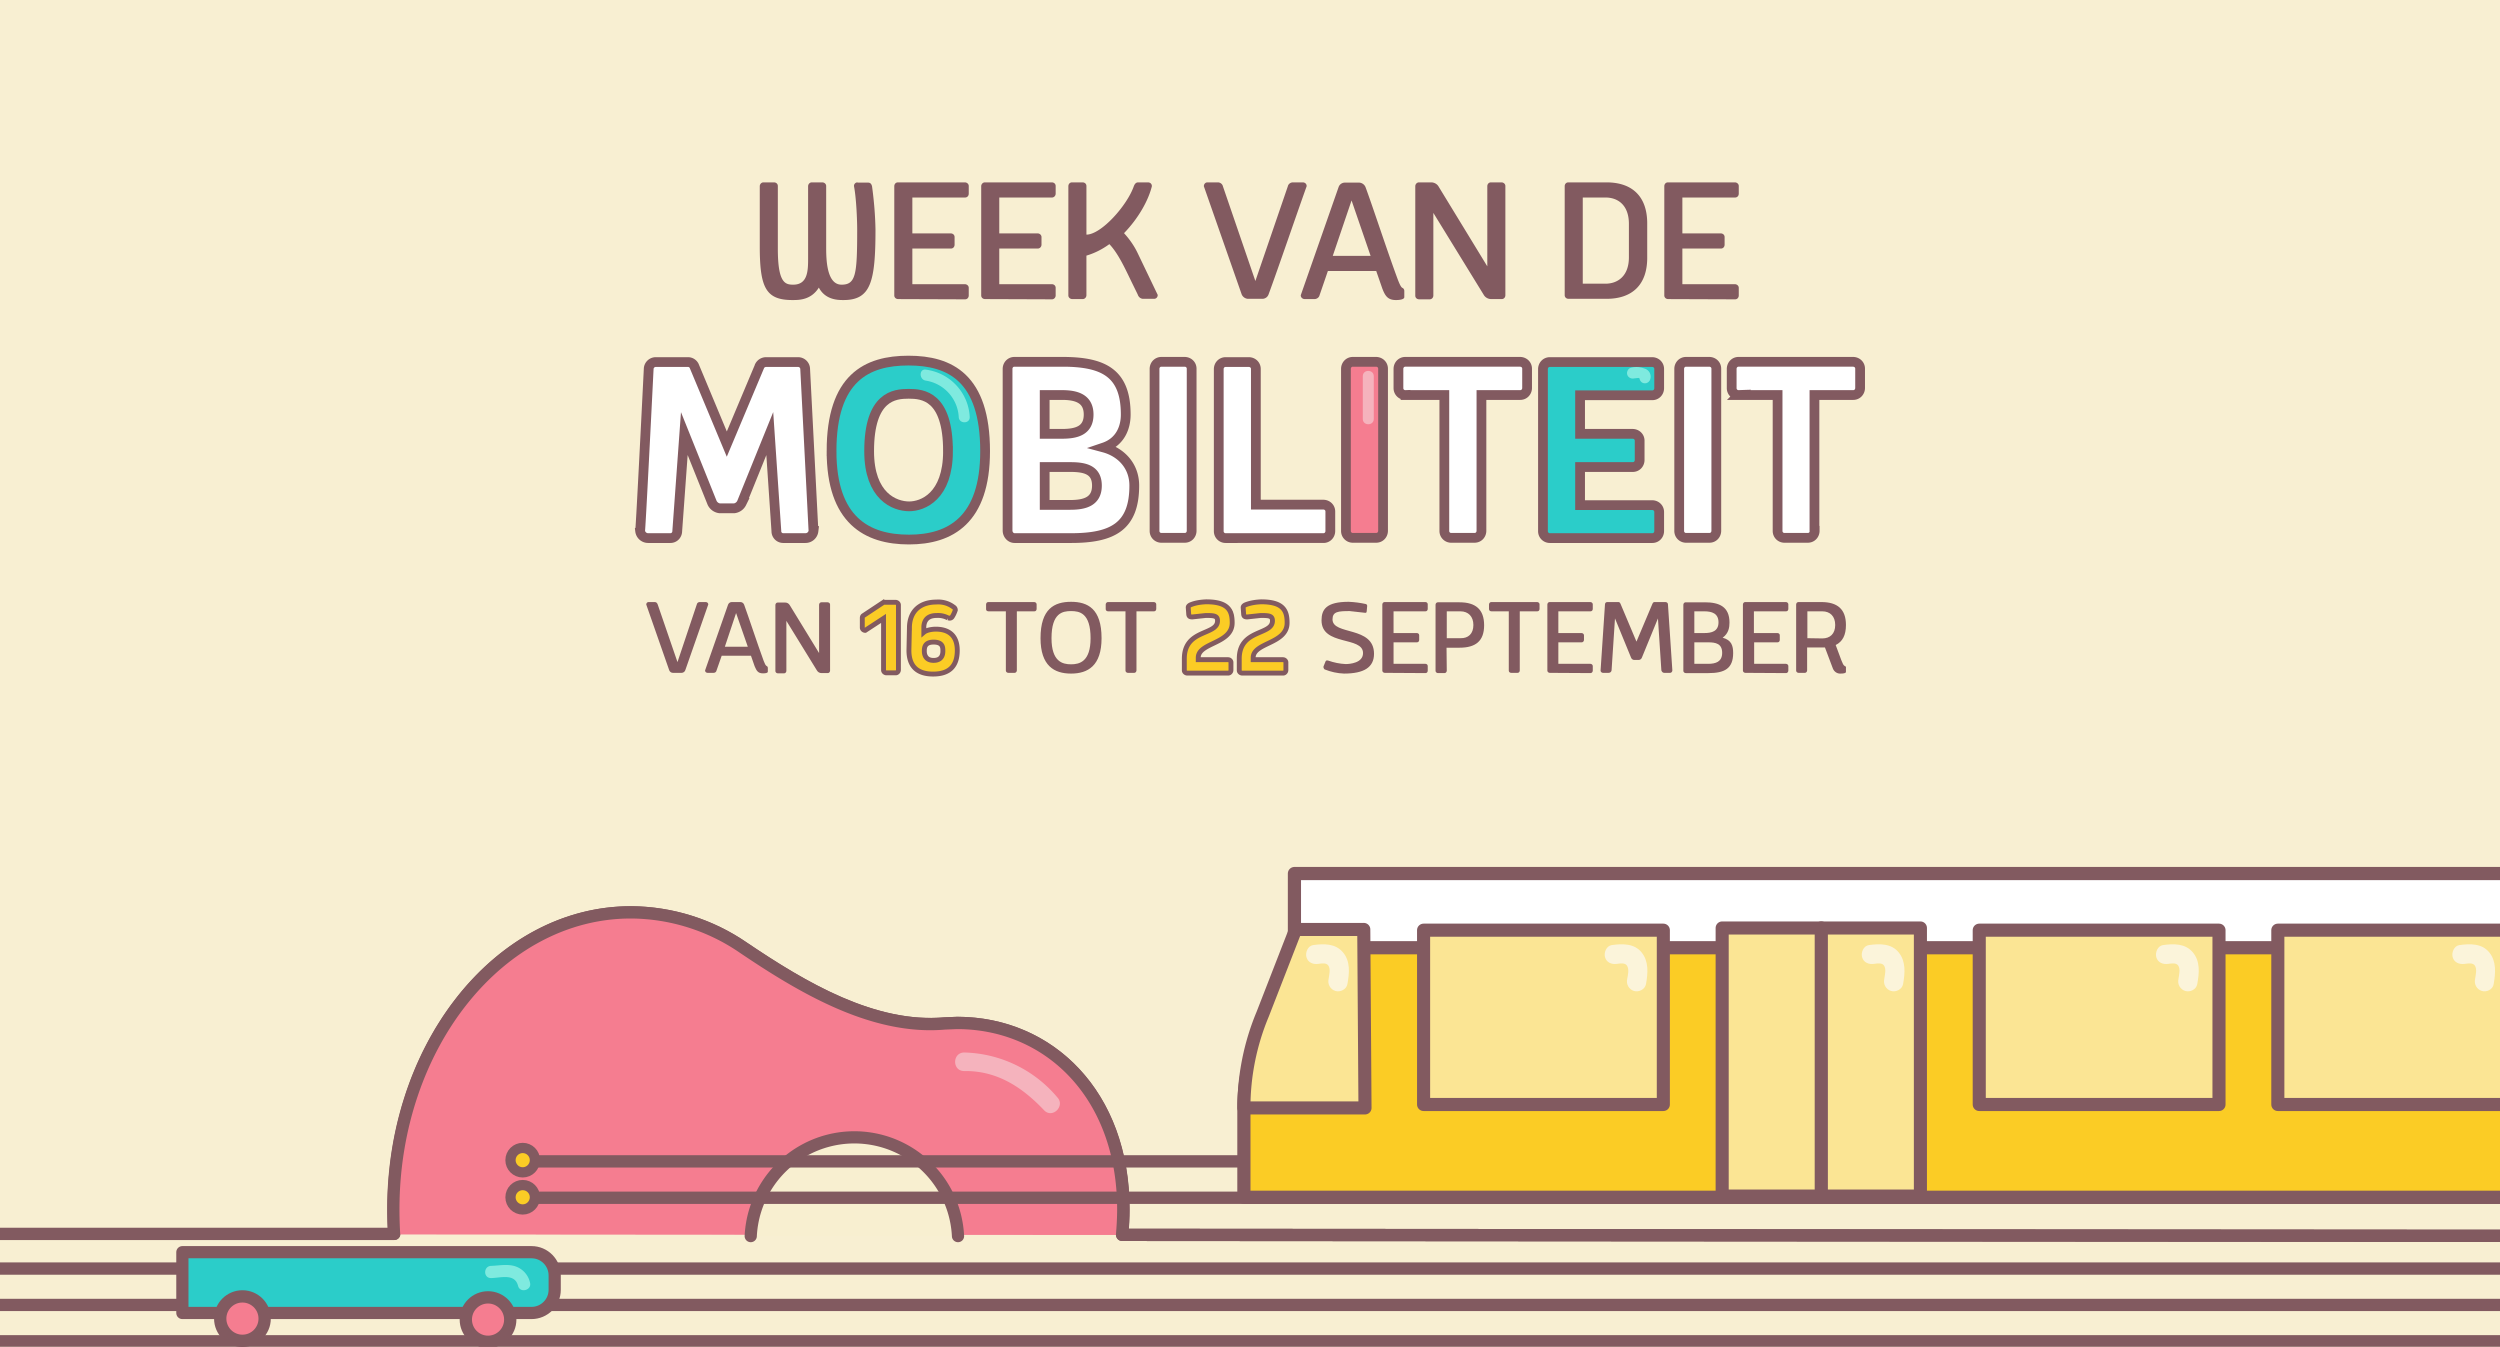 <svg id="Layer_1" xmlns="http://www.w3.org/2000/svg" viewBox="0 0 1024 551.6"><rect x="0" y="0" width="1024" height="551.6" fill="#333333" stroke="none"/><style>.st1,.st2{fill:none;stroke:#825a60;stroke-width:5.04;stroke-linecap:round;stroke-linejoin:round}.st2{fill:#f57d90}.st4{fill:#f5b3bd}.st5{fill:#fbcc25;stroke:#825a60;stroke-width:4.2;stroke-linecap:round;stroke-linejoin:round}.st6,.st7{fill:#fff;stroke:#825a60;stroke-width:4;stroke-miterlimit:10}.st7{fill:#2bcdc9}.st9{fill:#7feadf}.st10{fill:#825a60}.st14{stroke:#825a60;fill:#fbe594;stroke-width:5.36;stroke-linecap:round;stroke-linejoin:round}.st15{fill:#fbf4da}</style><g id="header_illustratie"><path fill="#f8efd2" d="M-399.1-.4h1778v568h-1778z"/><path class="st1" d="M-198.1 519.6h1493.7m-1493.3 14.9h1492.9m-1492.9 14.9h1492.9"/><g id="guitar"><g id="guitar-2"><path class="st2" d="M161.5 505.4c-.2-3.3-.3-6.7-.3-10.1 0-67.2 43.6-121.6 97.3-121.6 16.5.1 32.6 5.2 46.1 14.5 24.3 16.4 53.3 33.6 82.5 31l5-.2c37.6 0 68.1 29.3 68.1 76.3 0 3.5-.2 7-.5 10.5l835.6.6"/><path class="st2" d="M1295.2 506.4l-835.6-.6c.3-3.5.5-7 .5-10.5 0-47-30.5-76.3-68.1-76.3l-5 .2c-29.2 2.6-58.2-14.6-82.5-31a82 82 0 0 0-46.1-14.5c-53.7 0-97.3 54.5-97.3 121.6 0 3.4.1 6.8.3 10.1h-359.6"/><path d="M307.5 506.3a42.5 42.5 0 0 1 84.9 0" fill="#f8efd0" stroke="#825a60" stroke-width="5" stroke-linecap="round" stroke-linejoin="round"/><path class="st4" d="M433.1 449.5a51.4 51.4 0 0 0-38.2-18.4c-4.9.1-4.9 7.6 0 7.6 13.5-.2 23.8 6.6 32.8 16.1 3.4 3.5 8.7-1.8 5.4-5.3z"/></g><path class="st1" d="M214.1 475.7h1081.5M214.1 490.6h1081.1"/><circle class="st5" cx="214.1" cy="475.2" r="5"/><circle class="st5" cx="214.1" cy="490.4" r="5"/></g></g><g id="header_typo"><g id="week_van_de_mobiliteit"><path class="st6" d="M297.7 181.9l13.5-32.1a3 3 0 0 1 2.5-1.5h13.2c1.6 0 2.9 1.3 2.9 2.9l3.4 66.3a3.3 3.3 0 0 1-3.3 2.9h-9a2.8 2.8 0 0 1-2.9-2.8v-.1l-2.7-39.9-11.5 28.4a4 4 0 0 1-3 2.2h-6.1a4 4 0 0 1-3-2.2l-11.4-28.4-2.9 39.9c0 1.6-1.2 2.9-2.8 2.9h-9.1a3.3 3.3 0 0 1-3.3-2.9s.2-.1 3.5-66.3c0-1.6 1.3-2.9 2.9-2.9h13.2c1.1 0 2 .6 2.5 1.5l13.4 32.1z"/><path class="st7" d="M340.6 184.8c0-30.1 14.5-37.1 31.5-37.1s31.4 7 31.4 37.1c0 28.2-14.2 36.2-31.2 36.2-17.3 0-31.7-8-31.7-36.2zm47.7 0c0-22.6-10.3-23.5-16.1-23.5s-16.2.9-16.2 23.5c0 18.6 10.5 22.6 16.4 22.6 5.5 0 15.9-4 15.9-22.6z"/><path class="st6" d="M435.2 148.2c17 0 25.9 4.7 25.9 21.6 0 5.3-2.2 11.2-9 13.5 7.1 1.9 12.5 7.5 12.5 15.6 0 16.8-8.9 21.5-25.9 21.5h-23.1c-1.6 0-2.9-1.4-2.9-3.1v-66.2c0-1.6 1.2-2.9 2.8-2.9h19.7zm-7.3 13.6v15.9h7.1c5.9 0 10.9-1.3 10.9-7.9s-5.1-8-10.9-8h-7.1zm21.4 37.1c0-6.6-5.1-7.6-10.9-7.6h-10.5v15.5h10.5c5.8 0 10.9-1.3 10.9-7.9zm38.8 18.5c0 1.6-1.2 2.9-2.8 2.9h-9.5a2.8 2.8 0 0 1-2.9-2.8v-66.4c0-1.6 1.2-2.9 2.8-2.9h9.5c1.6 0 2.9 1.2 2.9 2.8v66.4zm14 3a2.8 2.8 0 0 1-2.9-2.8v-66.4c0-1.6 1.2-2.9 2.8-2.9h9.5c1.6 0 2.9 1.2 2.9 2.8v55.6H542c1.6 0 2.9 1.2 2.9 2.8v8c0 1.6-1.2 2.9-2.8 2.9h-40z"/><path d="M566.5 217.4c0 1.6-1.2 2.9-2.8 2.9h-9.5a2.8 2.8 0 0 1-2.9-2.8v-66.4c0-1.6 1.2-2.9 2.8-2.9h9.5c1.6 0 2.9 1.2 2.9 2.8v66.4z" fill="#f57d90" stroke="#825a60" stroke-width="4" stroke-miterlimit="10"/><path class="st6" d="M606.8 217.4c0 1.6-1.2 2.9-2.8 2.9h-9.5a2.8 2.8 0 0 1-2.9-2.8v-55.7h-15.9a2.8 2.8 0 0 1-2.9-2.8v-7.9c0-1.6 1.2-2.9 2.8-2.9h47c1.6 0 2.9 1.2 2.9 2.8v7.9c0 1.6-1.2 2.9-2.8 2.9h-15.9v55.6z"/><path class="st7" d="M634.9 220.4a2.8 2.8 0 0 1-2.9-2.8v-66.4c0-1.6 1.2-2.9 2.8-2.9h41.9c1.6 0 2.9 1.2 2.9 2.8v7.9c0 1.6-1.2 2.9-2.8 2.9h-29.6v15.8h21.5c1.6 0 2.9 1.2 2.9 2.8v7.9c0 1.6-1.2 2.9-2.8 2.9h-21.6v15.6h29.5c1.6 0 2.9 1.2 2.9 2.8v7.8c0 1.6-1.2 2.9-2.8 2.9h-41.9z"/><path class="st6" d="M703 217.4c0 1.6-1.2 2.9-2.8 2.9h-9.5a2.8 2.8 0 0 1-2.9-2.8v-66.4c0-1.6 1.2-2.9 2.8-2.9h9.5c1.6 0 2.9 1.2 2.9 2.8v66.4zm40.3 0c0 1.6-1.2 2.9-2.8 2.9H731a2.8 2.8 0 0 1-2.9-2.8v-55.7h-15.9a2.8 2.8 0 0 1-2.9-2.8v-7.9c0-1.6 1.2-2.9 2.8-2.9H759c1.6 0 2.9 1.2 2.9 2.8v7.9c0 1.6-1.2 2.9-2.8 2.9h-15.9v55.6z"/><path class="st9" d="M379.2 155.9a16 16 0 0 1 13.5 14.9c.1 2.9 4.6 2.9 4.5 0-.5-10-8.1-18.1-18-19.4-2.8-.4-2.8 4.1 0 4.5z"/><path class="st4" d="M558.2 154.1v17.5c0 2.9 4.5 2.9 4.5 0v-17.5c0-2.9-4.5-2.9-4.5 0z"/><path class="st9" d="M669.3 155l1.8-.2.6.2.5.2c-.5-.4-.6-1-.4-1.6-.6 1.1-.2 2.4.8 3.1 1.1.6 2.4.3 3.1-.8.9-1.6.3-3.7-1.3-4.6l-.4-.2c-1.9-.8-3.9-1-5.9-.5-1.2.3-1.9 1.6-1.6 2.8s1.7 1.9 2.8 1.6z"/><path class="st10" d="M351.4 74.8h4.2c.9 0 1.4.6 1.6 1.6.8 5.9 1.3 11.8 1.4 17.7 0 21.5-2 28.8-13.1 28.8-2.2 0-7.4 0-10.1-5.1-3.2 5.1-8.1 5.1-10.8 5.1-10.9 0-13.4-5-13.4-22V76.3c0-.9.7-1.6 1.5-1.6h4.3c.9 0 1.6.6 1.6 1.5v25.7c0 14 3 14.7 6.3 14.7 6 0 6.1-5.8 6.1-10.8V76.3c0-.9.7-1.6 1.5-1.6h4.3c.8 0 1.6.6 1.6 1.5v25.1c0 5 .2 15.3 6.3 15.3 5.9 0 6.4-4.3 6.4-22.6 0-3.3-.3-12.5-1.3-17.7-.1-.8.5-1.5 1.3-1.6l.3.1zm16.5 47.7c-.9 0-1.6-.6-1.6-1.5V76.3c0-.9.6-1.6 1.5-1.6h27.4c.8 0 1.6.6 1.6 1.5v3.1c0 .9-.6 1.6-1.5 1.6h-21.6v14.7h15.7c.9 0 1.6.6 1.6 1.5v3.1c0 .9-.6 1.6-1.5 1.6h-15.8v14.6h21.5c.8 0 1.6.6 1.6 1.5v3.1c0 .9-.6 1.6-1.5 1.6h-.1l-27.3-.1zm35.6 0c-.9 0-1.6-.6-1.6-1.5V76.3c0-.9.7-1.6 1.5-1.6h27.4c.9 0 1.6.6 1.6 1.5v3.1c0 .9-.7 1.6-1.5 1.6h-21.6v14.7H425c.9 0 1.6.7 1.6 1.5v3.1c0 .9-.7 1.6-1.5 1.6h-15.8v14.6h21.5c.9 0 1.6.6 1.6 1.5v3.1c0 .9-.7 1.6-1.5 1.6h-.1l-27.3-.1zm60.1-6.8c-2.9-6-5.6-11.9-9.2-15.7-2.9 2.1-6 3.7-9.4 4.7v16.2c0 .9-.7 1.6-1.5 1.6h-4.3c-.8 0-1.6-.6-1.6-1.5V76.3c0-.9.6-1.6 1.5-1.6h4.3c.9 0 1.6.6 1.6 1.5v19.9c6 0 16.6-11.8 19.4-19.8.4-1 .9-1.6 1.8-1.6h4c.9 0 1.6.6 1.6 1.5v.1c-1.4 5.7-5.4 13-11.4 19.2 2.2 2.4 4.1 5.1 5.5 8l8.3 17.3c0 .9-.6 1.6-1.5 1.6h-4.6c-1-.1-1.8-.8-2.1-1.8l-2.4-4.9zm63.9-39.4c.2-.9 1-1.5 1.9-1.6h4.2c.9 0 1.6.6 1.6 1.5v.1c-3.6 10-11.9 34.3-15.6 44.3a2.7 2.7 0 0 1-2.5 1.8h-6a3 3 0 0 1-2.5-1.8l-15.5-44.3c0-.9.6-1.6 1.5-1.6h4.4c.9.1 1.7.7 1.9 1.6l13.3 38.8 13.3-38.8zm36.2 34.7h-19.8l-3.4 9.9c-.2.9-1 1.5-1.9 1.6h-4.2c-.8 0-1.6-.6-1.6-1.5v-.1l15.5-44.3a2.7 2.7 0 0 1 2.5-1.8h6a3 3 0 0 1 2.5 1.8c3 8.1 8.9 26.2 13.2 37.8.7 1.8 1.3 3.2 1.9 3.5.5.2.8.7.8 1.3v2.5c0 .9-1.7 1.2-3.4 1.2-3.3 0-4.4-1.6-5.6-4.7l-2.5-7.2zm-17.8-6.2h15.5l-7.8-22.7-7.7 22.7zm63.3 4.3V76.3c0-.9.6-1.6 1.5-1.6h4.3c.8 0 1.6.6 1.6 1.5v44.7c0 .9-.6 1.6-1.5 1.6h-4.3c-1.3 0-2.5-.7-3.1-1.8l-20.6-33.5V121c0 .9-.6 1.6-1.5 1.6h-4.3c-.9 0-1.6-.6-1.6-1.5V76.3c0-.9.7-1.6 1.5-1.6h5c1.3 0 2.5.7 3.1 1.8l19.9 32.6zm31.7-32.8c0-.9.6-1.6 1.5-1.6H658c10.8 0 16.7 6 16.7 16.8v14.1c0 10.8-5.9 16.8-16.7 16.8h-15.5c-.9 0-1.6-.6-1.6-1.5V76.3zm26.3 15.4c0-7.7-4.5-10.8-9.6-10.8h-9.3v35.3h9.3c5 0 9.6-3.1 9.6-10.8V91.7zm16.1 30.8c-.9 0-1.6-.6-1.6-1.5V76.3c0-.9.6-1.6 1.5-1.6h27.4c.8 0 1.6.6 1.6 1.5v3.1c0 .9-.6 1.6-1.5 1.6h-21.6v14.7h15.7c.9 0 1.6.6 1.6 1.5v3.1c0 .9-.6 1.6-1.5 1.6h-15.8v14.6h21.5c.8 0 1.6.6 1.6 1.5v3.1c0 .9-.6 1.6-1.5 1.6h-.1l-27.3-.1z"/></g><g id="datum"><path class="st10" d="M285.4 247.6c.1-.6.6-1 1.2-1h2.5c.5 0 1 .4 1 .9v.1l-9.4 26.9c-.2.6-.8 1.1-1.5 1.1h-3.6c-.7 0-1.3-.5-1.5-1.1l-9.4-26.9c0-.5.4-1 .9-1h2.6c.6 0 1 .4 1.2 1l8.1 23.6 7.9-23.6zm22.2 21h-12l-2.1 6c-.1.6-.6 1-1.2 1h-2.5c-.5 0-1-.4-1-.9v-.1l9.4-26.9c.2-.6.8-1.1 1.5-1.1h3.6c.7 0 1.3.5 1.5 1.1 1.8 4.9 5.4 15.9 8 23 .4 1.1.8 1.9 1.2 2.1.3.1.5.4.5.8v1.5c0 .6-1 .7-2 .7-2 0-2.6-1-3.4-2.9l-1.5-4.3zm-10.7-3.7h9.4l-4.8-13.8-4.6 13.8zm38.6 2.6v-19.8c0-.5.4-1 .9-1h2.6c.5 0 1 .4 1 .9v27.1c0 .5-.4 1-.9 1h-2.6c-.8 0-1.5-.4-1.9-1.1l-12.5-20.3v20.5c0 .5-.4 1-.9 1h-2.6c-.5 0-1-.4-1-.9v-27.1c0-.5.4-1 .9-1h3.1c.8 0 1.5.4 1.9 1.1l12 19.6zm26.3-20.8h4.3c.5 0 1 .4 1 .9v27.1c0 .5-.4 1-.9 1h-2.6c-.5 0-1-.4-1-.9v-23.5l-8.4 5.5c-.5 0-1-.3-1-.9v-3.1c0-.3.1-.6.4-.8l8.2-5.3zm21.4 3.6c-2.6 0-6.7.6-6.7 5.8v3.6c1.8-1.1 3.8-1.7 5.9-1.6 4.4 0 8.8 2 8.8 8.4 0 6.1-3 9.3-9.6 9.3s-9.5-3.3-9.5-9.3v-9.7c0-6.6 4-10.4 10.7-10.4 2.2 0 4.8.1 6.9 1.5.3.2.4.4.5.8v.4l-.9 2.1c-.1.2-.3.3-.6.3l-.5-.1c-1.6-.8-3.2-1.1-5-1.1zm-6.6 16.7c0 1.9.5 5 5 5s5.1-3.1 5.1-5 0-5-5.1-5c-4.7 0-5 3.1-5 5zm28.3-16.6c-.5 0-1-.3-1-.8v-2c0-.5.3-1 .9-1h18.8c.5 0 1 .4 1 .9v1.9c0 .5-.3 1-.9 1h-7.2v24.2c0 .5-.4 1-.9 1H413c-.5 0-1-.4-1-.9v-24.3h-7.1zm21.3 11c0-12.1 5.7-14.9 12.5-14.9s12.5 2.8 12.5 14.9c0 11.3-5.6 14.5-12.5 14.5s-12.5-3.2-12.5-14.5zm20.5 0c0-10.4-4.6-11.1-8-11.1s-8 .7-8 11.1c0 9.6 4.5 10.7 8 10.7s8-1.1 8-10.7zm7.2-11c-.5 0-1-.3-1-.9v-1.9c0-.5.4-1 .9-1h18.8c.5 0 1 .4 1 .9v1.9c0 .5-.3 1-.9 1h-7.2v24.2c0 .5-.4 1-.9 1H462c-.5 0-1-.4-1-.9v-24.3h-7.1zm40.9-3.9c8.9 0 10.5 3.2 10.5 7.2 0 8.5-14.8 8.9-14.8 16.8v1.4h13.2c.5 0 1 .3 1 .9v1.9c0 .5-.3 1-.9 1h-16.5c-.5 0-1-.3-1-.9v-4.5c0-10.7 14.5-11 14.5-16.6 0-3.2-1.8-3.4-6.6-3.4l-5.5.6c-.6 0-.8-.2-.9-.7l-.2-1.7c0-.7.2-1 .6-1.2 2.1-.5 4.4-.9 6.6-.8zm22.3 0c8.9 0 10.5 3.2 10.5 7.2 0 8.5-14.8 8.9-14.8 16.8v1.4H526c.5 0 1 .4 1 .9v1.9c0 .5-.4 1-.9 1h-16.5c-.5 0-1-.4-1-.9v-4.5c0-10.7 14.5-11 14.5-16.6 0-3.2-1.8-3.4-6.6-3.4l-5.5.6c-.6 0-.8-.2-.9-.7l-.1-1.7c0-.7.1-1 .6-1.2 2-.5 4.3-.9 6.5-.8zm35.7 3.8c-4.7 0-7 .2-7 3.4 0 6.6 17 2.6 17 14.1 0 5.6-4.2 8.1-12.3 8.1-2.7-.1-5.4-.7-7.9-1.7-.3-.2-.4-.5-.5-.8v-.4l.9-2.2c.1-.2.3-.3.6-.3l.5.1c2.3.8 4.7 1.3 7.1 1.4 1.6 0 7.1-.4 7.1-4.5 0-7-17-2.8-17-13.4 0-4.5 2-7.6 11.1-7.6 2.4.1 4.7.4 7 .9.4.1.6.4.6.8l-.2 2.2c0 .7-.5.6-.7.6l-6.3-.7zm14.4 25.3c-.5 0-1-.4-1-.9v-27.1c0-.5.4-1 .9-1h16.7c.5 0 1 .3 1 .9v1.9c0 .5-.3 1-.9 1h-13.1v8.9h9.5c.5 0 1 .3 1 .9v1.9c0 .5-.3 1-.9 1h-9.6v8.8h13c.5 0 1 .3 1 .9v1.9c0 .5-.3 1-.9 1h-.1l-16.6-.1zm25.4-.9c0 .5-.4 1-.9 1H589c-.5 0-1-.4-1-.9v-27.1c0-.5.4-1 .9-1h8.9c6.6 0 10.1 2.9 10.1 9.4s-3.5 9.2-10.1 9.2h-5.3l.1 9.4zm10.9-18.7c0-3.5-2.1-5.6-5.3-5.6h-5.6v11h5.6c3.2.1 5.3-1.8 5.3-5.4zm7.4-5.6c-.5 0-1-.3-1-.9v-1.9c0-.5.4-1 .9-1h18.8c.5 0 1 .4 1 .9v1.9c0 .5-.3 1-.9 1h-7.2v24.2c0 .5-.3 1-.9 1H619c-.5 0-1-.3-1-.9v-24.3h-7.1zm23.9 25.2c-.5 0-1-.4-1-.9v-27.1c0-.5.4-1 .9-1h16.7c.5 0 1 .4 1 .9v1.9c0 .5-.3 1-.9 1h-13.2v8.9h9.5c.5 0 1 .4 1 .9v1.9c0 .5-.4 1-.9 1h-9.6v8.8h13.1c.5 0 1 .4 1 .9v1.9c0 .5-.4 1-.9 1h-.1l-16.6-.1zm34.4-5.3c-.5-.1-.9-.4-1.1-.9l-6.6-16.1-1.4 21.3c-.1.6-.6 1-1.2 1h-2.3c-.5 0-1-.4-1-.9v-.1l1.8-27c0-.5.3-1 .9-1h4.7c.3 0 .6.3.8.8l6.5 15.4 6.5-15.4c.2-.5.5-.8.8-.8h4.6c.5 0 1 .4 1 .9v.1l1.8 27c0 .5-.4 1-.9 1h-2.4c-.6 0-1-.4-1.2-1l-1.4-21.3-6.6 16.1c-.2.5-.6.8-1.1.9h-2.2zm29.1-23.6c5.9 0 10.1 1.8 10.1 8.3 0 1.9-.3 4.4-2.8 6.2 3.7 1 4.3 3.4 4.3 6.3 0 6.4-3.6 8.2-10.1 8.2h-9.3c-.5 0-1-.4-1-.9v-27.1c0-.5.4-1 .9-1h7.9zm-4.3 3.7v8.9h4.1c3 0 5.8-.7 5.8-4.4s-2.8-4.5-5.8-4.5H694zm11.4 17c0-3.8-2.7-4.3-5.7-4.3H694v8.8h5.7c3 0 5.7-.8 5.7-4.5zm9.5 8.2c-.5 0-1-.4-1-.9v-27.1c0-.5.4-1 .9-1h16.7c.5 0 1 .4 1 .9v1.9c0 .5-.3 1-.9 1h-13.2v8.9h9.6c.5 0 1 .3 1 .9v1.9c0 .5-.3 1-.9 1h-9.6v8.8h13c.5 0 1 .4 1 .9v1.9c0 .5-.4 1-.9 1h-.1l-16.6-.1zm41.2-2v1.6c0 .6-1.2.7-2.2.7-1.4.1-2.7-.8-3.2-2.2l-3.2-8.5h-7.3v9.4c0 .5-.4 1-.9 1h-2.6c-.5 0-1-.4-1-.9v-27.1c0-.5.4-1 .9-1h9.4c6.6 0 10.1 2.9 10.1 9.4 0 4.2-1.4 6.8-4.2 8.2l2.3 6.2c.6 1.5.8 2 1.4 2.4.4.1.6.4.5.8zm-9.7-12.1c3.2 0 5.3-1.9 5.3-5.5s-2.1-5.6-5.3-5.6h-6.1v11l6.1.1z"/><path d="M361.9 246.7h4.9c.6 0 1.2.5 1.2 1.1v26.6c0 .6-.5 1.2-1.1 1.2h-3.8c-.6 0-1.2-.5-1.2-1.1v-21.2l-7.5 4.9c-.6 0-1.2-.5-1.2-1.1v-4c0-.3.1-.7.4-.9l8.3-5.5zm10.6 10.5c0-6.7 4.2-10.6 11-10.6 2.5-.2 5 .5 7 2 .5.3.8.7.8 1.3-.3.9-.7 1.8-1.2 2.6-.2.4-.6.7-1.1.7l-.7-.1a8.7 8.7 0 0 0-4.5-1c-2.1 0-5.1.5-5.4 4.5v2.4c1.3-1.1 3.9-1.3 4.9-1.3 4.6 0 8.8 2 8.8 8.7 0 6.3-3.1 9.7-9.9 9.7s-9.9-3.5-9.9-9.7l.2-9.2zm6.1 9.5c0 1.4.5 3.8 3.8 3.8s3.8-2.3 3.8-3.8 0-3.7-3.8-3.7c-3.6 0-3.8 2.2-3.8 3.7zm115.5-20.2c9.2 0 10.6 3.8 10.6 8.6 0 8.7-13.9 8-13.9 14.3v.8H503c.6 0 1.2.5 1.2 1.1v3.2c0 .6-.5 1.2-1.1 1.2h-16.8c-.6 0-1.2-.5-1.2-1.1v-4.8c0-12.2 13.6-9.5 13.6-15.5 0-2-1.2-2.2-4.8-2.2l-5.5.6c-.8 0-1.4-.1-1.5-1.1l-.2-2.8c0-.6.7-1 1.3-1.2 1.8-.7 3.9-1 6.1-1.1zm22.5 0c9.2 0 10.6 3.8 10.6 8.6 0 8.7-13.9 8-13.9 14.3v.8h12.2c.6 0 1.2.5 1.2 1.1v3.2c0 .6-.5 1.2-1.1 1.2h-16.8c-.6 0-1.2-.5-1.2-1.1v-4.8c0-12.2 13.6-9.5 13.6-15.5 0-2-1.2-2.2-4.8-2.2l-5.5.6c-.8 0-1.4-.1-1.5-1.1l-.2-2.8c0-.6.7-1 1.3-1.2 1.9-.7 4-1 6.1-1.1z" fill="#fbcc25" stroke="#825a60" stroke-width="2"/></g></g><g id="tram-2"><g id="tram-3" stroke="#825a60" stroke-width="5.4" stroke-linecap="round" stroke-linejoin="round"><path d="M1172.7 385.2H531.8l-13.7 33.2a76.3 76.3 0 0 0-8.6 34.9v37.1h663.2V385.2z" fill="#fbcc25"/><path fill="#fff" d="M530.2 357.8h640.9v30.4H530.2z"/></g><g id="raam"><path class="st14" d="M583.1 381h98.2v71.4h-98.2z"/><path class="st15" d="M674.2 403.1c.8-4.5 1.2-9.3-1.8-13s-7.8-3.6-12.2-3c-2.2.3-3.3 3-2.8 4.9.6 2.3 2.8 3.1 4.9 2.8 1.4-.2 3.3-.5 4.1.7 1 1.5.4 3.9.1 5.5-.5 2.1.7 4.3 2.8 4.9 1.9.6 4.5-.6 4.9-2.8z"/></g><g id="deur"><path class="st14" d="M705.4 380.1h81.2v109.8h-81.2z"/><path fill="none" stroke="#825a60" stroke-width="5.4" stroke-linecap="round" stroke-linejoin="round" d="M746 380.1v108.5"/><path class="st15" d="M779.5 403.1c.8-4.5 1.2-9.3-1.8-13s-7.8-3.6-12.2-3c-2.2.3-3.3 3-2.8 4.9.6 2.3 2.8 3.1 4.9 2.8 1.4-.2 3.3-.5 4.1.7 1 1.5.3 3.9.1 5.5-.5 2.1.7 4.3 2.8 4.9 1.9.6 4.5-.6 4.9-2.8z"/></g><g id="raam-2"><path class="st14" d="M810.7 381h98.2v71.4h-98.2z"/><path class="st15" d="M900 403.1c.8-4.5 1.3-9.3-1.8-13s-7.8-3.6-12.2-3c-2.2.3-3.3 3-2.8 4.9.6 2.3 2.8 3.1 4.9 2.8 1.4-.2 3.3-.5 4.1.7 1 1.5.3 3.9.1 5.5-.5 2.1.7 4.3 2.8 4.9 2 .6 4.5-.6 4.9-2.8z"/></g><g id="raam-3"><path class="st14" d="M933 381h98.2v71.4H933z"/><path class="st15" d="M1021.4 403.1c.8-4.5 1.2-9.3-1.8-13s-7.8-3.6-12.2-3c-2.2.3-3.3 3-2.8 4.9.6 2.3 2.8 3.1 5 2.8 1.4-.2 3.3-.5 4.1.7 1 1.5.3 3.9.1 5.5-.5 2.1.7 4.3 2.8 4.9 1.9.6 4.5-.6 4.8-2.8z"/></g><g id="voorruit"><path class="st14" d="M558.6 380.7h-27.9l-13.5 34.7a99.4 99.4 0 0 0-7.7 38.4h49.6l-.5-73.1z"/><path class="st15" d="M551.9 403.1c.8-4.5 1.3-9.3-1.8-13s-7.8-3.6-12.2-3c-2.2.3-3.3 3-2.8 4.9.6 2.3 2.8 3.1 4.9 2.8 1.4-.2 3.3-.5 4.1.7 1 1.5.3 3.9.1 5.5-.5 2.1.7 4.3 2.8 4.9 1.9.6 4.5-.6 4.9-2.8z"/></g></g><g id="skateboard"><path id="bord" d="M74.7 537.8h143c5.2 0 9.5-4.2 9.5-9.5v-5.9c0-5.2-4.2-9.5-9.5-9.5h-143v24.9z" fill="#2bcdc9" stroke="#825a60" stroke-width="5" stroke-linecap="round" stroke-linejoin="round"/><circle id="wiel" class="st2" cx="199.9" cy="540.5" r="9.1"/><circle id="wiel-2" class="st2" cx="99.3" cy="540.1" r="9.1"/><path class="st9" d="M201.2 523.5c4-.1 9.7-2 11 3.2.8 3.1 5.7 1.8 4.9-1.3a9.1 9.1 0 0 0-7.1-7c-3-.6-5.8 0-8.8.1-3.3.1-3.3 5.1 0 5z" id="schaduw"/></g></svg>
